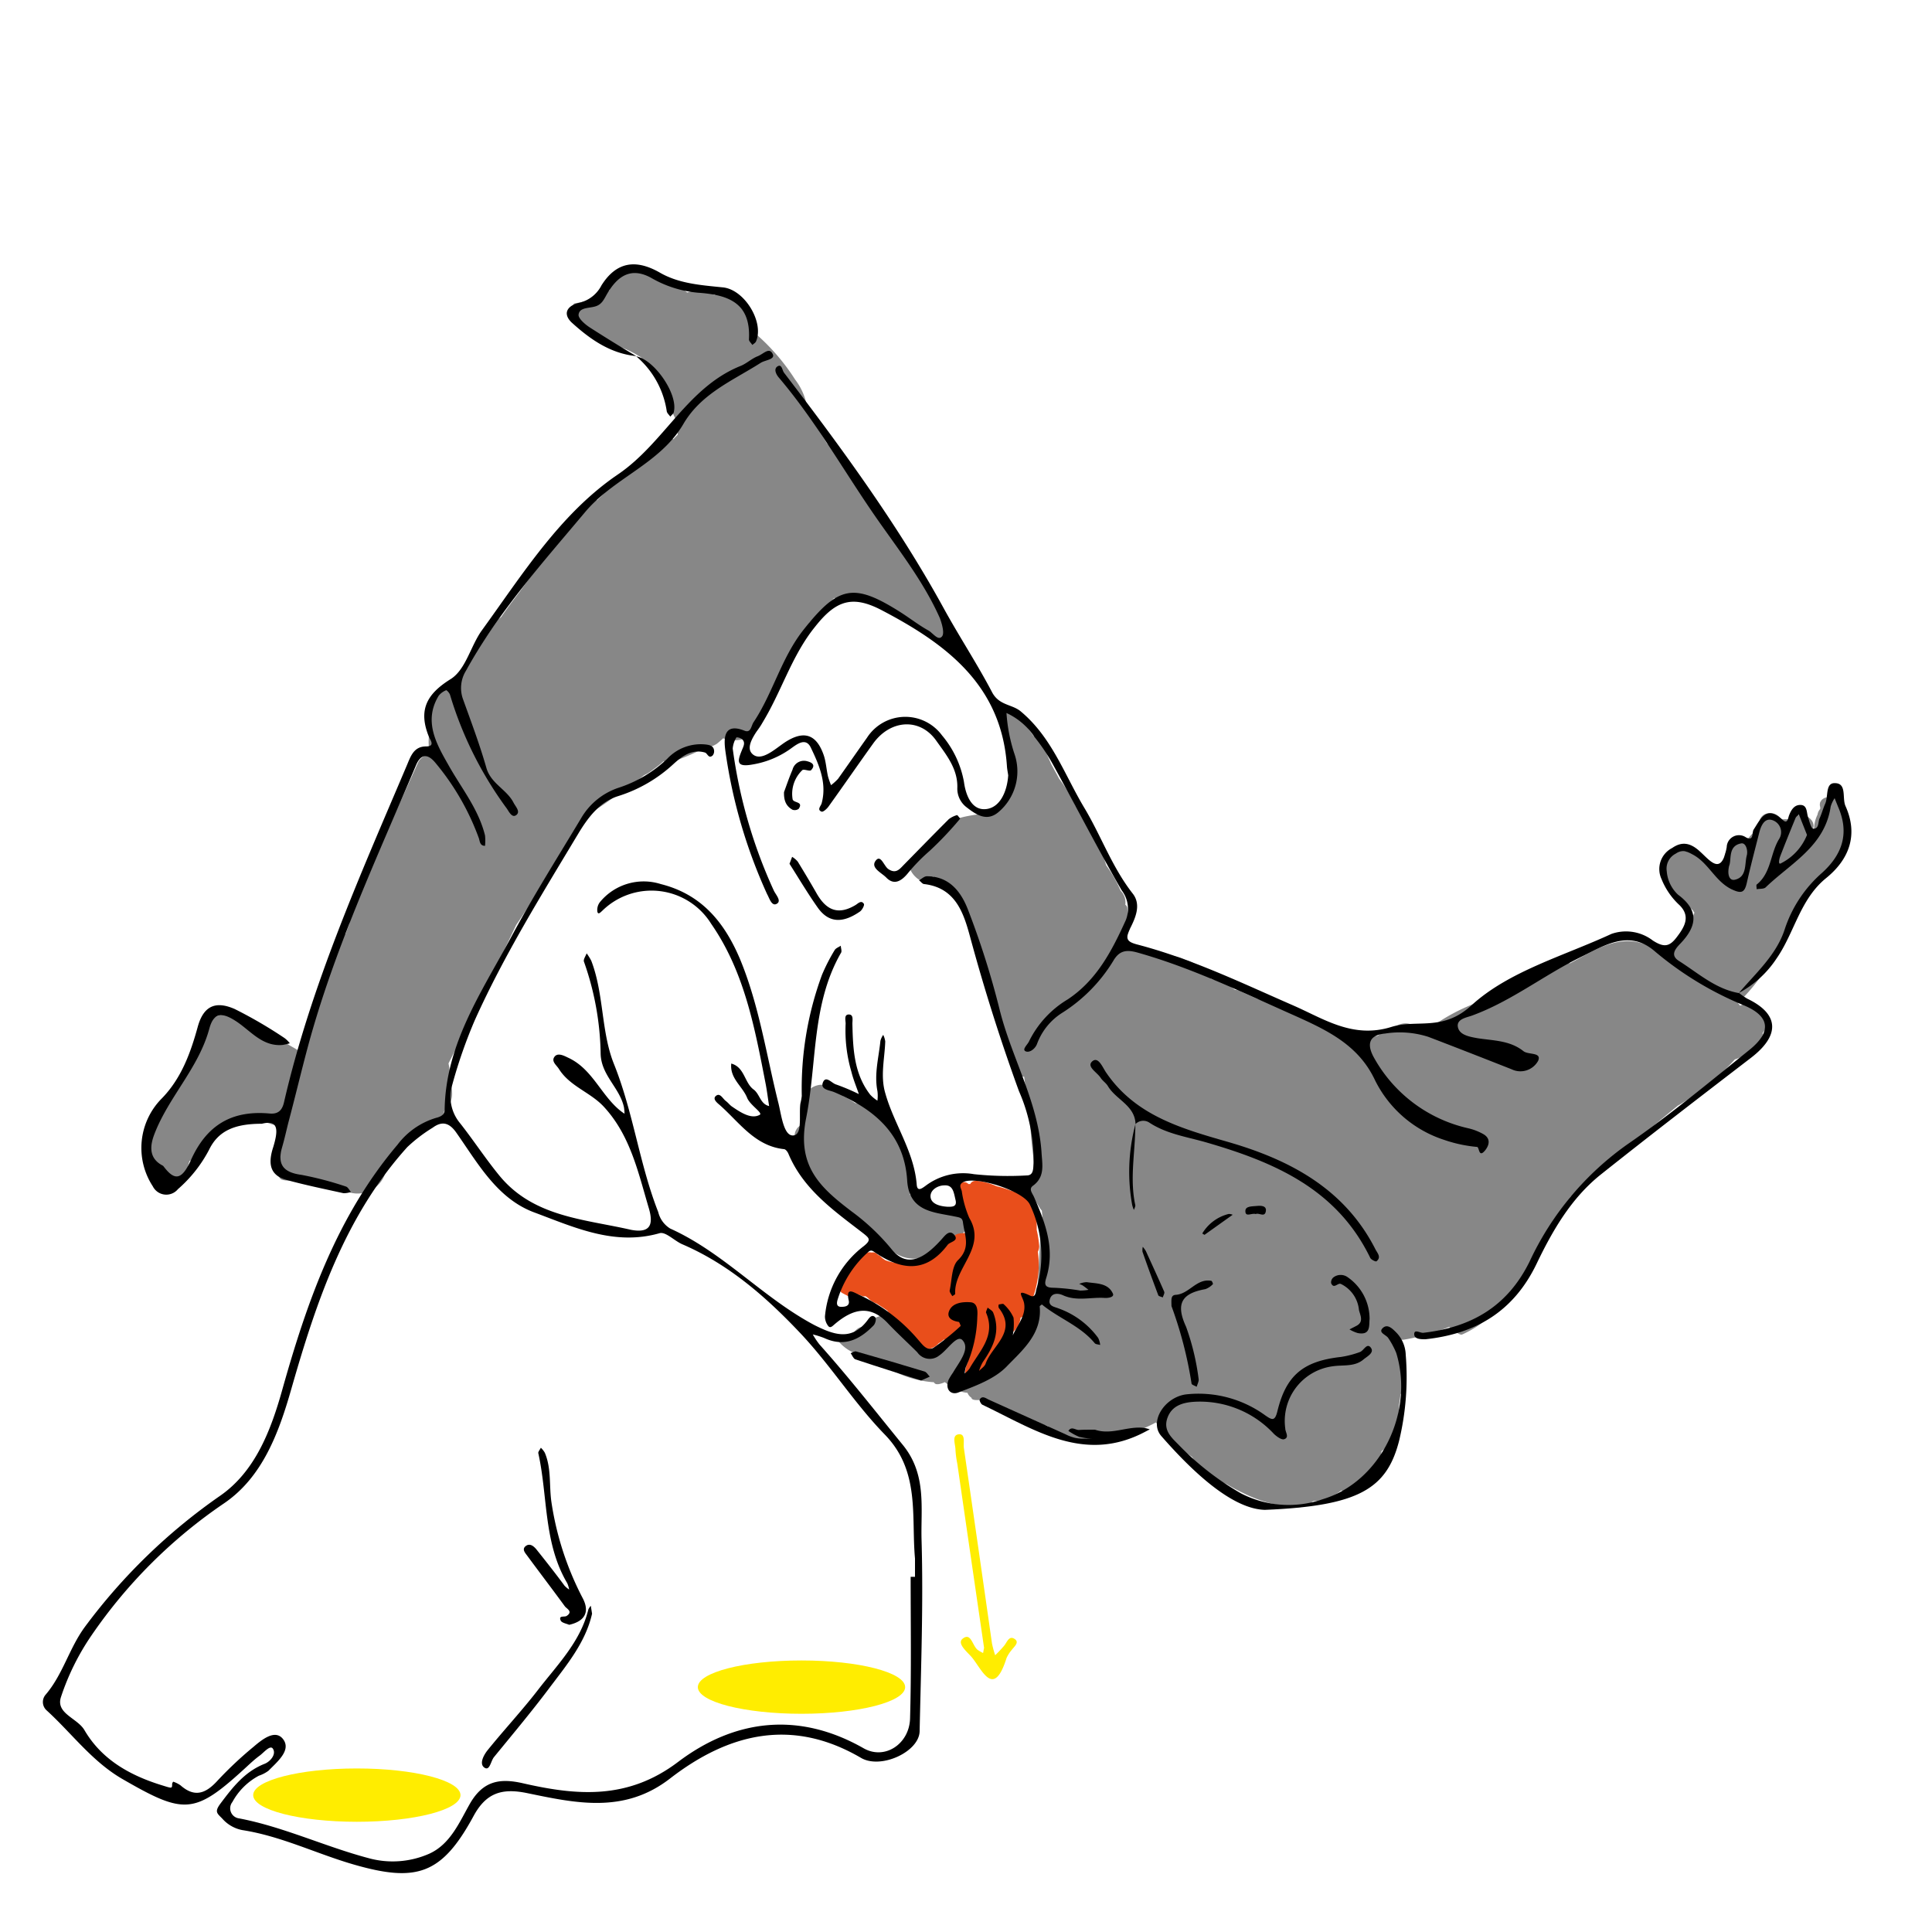 <svg xmlns="http://www.w3.org/2000/svg" viewBox="0 0 200 200"><defs><style>.cls-1{fill:#878787;}.cls-2{fill:#ffed00;}.cls-3{fill:#e94e1b;}</style></defs><g id="color"><path class="cls-1" d="M98.68,65.13l-.82-1a1.52,1.52,0,0,0-.32-.4,1.12,1.12,0,0,0-.11-.26q-2.73-4.76-5.92-9.2c-.68-1.34-1.37-2.68-2.09-4a11.11,11.11,0,0,0-3.8-4.34c-.66-1.06-1.31-2.12-2-3.17a6.36,6.36,0,0,0-1.31-3.47,21.71,21.71,0,0,0-3.88-4.56c-.09-.07-.32-.31-.56-.48a3.53,3.53,0,0,0-.06-.42,6.15,6.15,0,0,0-1.51-2.41c-.36-.4-1-1.2-1.61-1.07-.26.05-.51.12-.76.19a1.51,1.51,0,0,0-.47-.25L73,30.15a3.62,3.62,0,0,0-1.27,0H71.6l-.46.13a23.36,23.36,0,0,0-3-1.91,4.92,4.92,0,0,0-3.38-.78,2.08,2.08,0,0,0-1.64,2,.41.41,0,0,0,0,.34l0,.1s0,0,0,0a5.83,5.83,0,0,1-1.32.69,8.68,8.68,0,0,1-2.28.68c-.9.14,1.75,3.85,2.7,4A10.86,10.86,0,0,1,66.37,37a7,7,0,0,0,2.29,2.34,1.21,1.21,0,0,1,.09.2,12.47,12.47,0,0,0,1,3.46c.09.19.19.38.29.56q.07.72.12,1.44l-.46.47c-.27-.15-.6-.27-.83-.08q-3.66,3-7.06,6.4c-.22-.2-.4-.31-.49-.21C60.1,53,59,54.42,57.83,55.85l-.2.2s0,.06,0,.09c-1.33,1.69-2.62,3.42-3.87,5.17-.65.84-1.29,1.7-1.89,2.58a1.48,1.48,0,0,0-.38.37l-2.67,3.79a2.28,2.28,0,0,0-.32.69.4.4,0,0,0-.33.25l-.51,1.76a4.68,4.68,0,0,0-1.38.41,2.9,2.9,0,0,0-.78.57,3.74,3.74,0,0,0-1.05,3c0,.1.09.16.19.22a6.34,6.34,0,0,0-.2,2.74c0,.14-.1.28-.14.42a1.56,1.56,0,0,0-1,.78L36.19,94.64a1,1,0,0,0,0,.93c-.13.36-.28.72-.4,1.08a1.65,1.65,0,0,0-.67.9c-1.33,3.8-2.57,7.62-3.76,11.46l-3.48-2c-1.6-.94-4.16-3-6-1.44a4.34,4.34,0,0,0-1.07,2.07c-.27.75-.58,1.49-.92,2.22a21.88,21.88,0,0,1-2.48,4.08A2,2,0,0,0,17,115,7.65,7.65,0,0,0,15,120.4a3,3,0,0,0,2.48,2.52,1.69,1.69,0,0,0,2-1.92v-.06l0-.24a3,3,0,0,1,.07-.32l.09-.22a1.53,1.53,0,0,0,1.07-.6,14,14,0,0,1,.92-1.12l.17-.18.12-.12c.17-.16.35-.33.53-.48A13.72,13.72,0,0,1,24.82,116l.64-.34h0l.36-.16a3.82,3.82,0,0,1,.36-.13,2.75,2.75,0,0,0,1,.65,7.41,7.41,0,0,0,2.06.61h.16A31.35,31.35,0,0,0,29,119.8a.79.79,0,0,0-.35.38,1.86,1.86,0,0,0,.23,1.63v0h0A1.88,1.88,0,0,0,29,122c.18.25,1,.21,1.22.2a4.91,4.91,0,0,0,.67-.08,2.27,2.27,0,0,0,.77.08,4.65,4.65,0,0,0,.75-.08l.07.09a2.92,2.92,0,0,0,2.85.69,1.55,1.55,0,0,0,.5.41A3,3,0,0,0,40,120.86l.45-.59,1.2-1.56a15.39,15.39,0,0,0,2.16-1.7,6.75,6.75,0,0,0,.57-.63,1.85,1.85,0,0,0,.61-.17,1.7,1.7,0,0,0,1-1.2,2.38,2.38,0,0,0,.81-1.93,24.59,24.59,0,0,0-.37-3c2.41-4.73,4.72-9.51,7-14.32q.81-1.19,1.59-2.4a.16.16,0,0,0,.13-.07,73.26,73.26,0,0,0,5.59-8.89,34.78,34.78,0,0,0,3.27-2.22s.08,0,.11,0c.88-.61,1.74-1.27,2.57-1.94a3.15,3.15,0,0,0,.59-.33c.48-.35,1-.72,1.4-1.1a1.65,1.65,0,0,0,.66.12,21.14,21.14,0,0,0,3.67-1.55A2.34,2.34,0,0,0,74.2,77c.23-.18.45-.38.66-.57l.41.12a3.57,3.57,0,0,0,2.07-.17,3,3,0,0,0,1.55-1.52c.65-1.3,1.26-2.63,1.89-3.94a1.27,1.27,0,0,0,0-.86.75.75,0,0,0,.21-.25l2.84-5.39,1.21-1a.82.82,0,0,0,.26-.46c.36-.35.71-.7,1.06-1.06a1.37,1.37,0,0,0,.7.08,10.42,10.42,0,0,1,2.34-.3l.2.07c.28.07.56.18.84.26a1.56,1.56,0,0,0,.27.2l2.86,1.44c.5.48,1,.93,1.57,1.37l.09.08h0l.24.19a1.38,1.38,0,0,0,.94.24l.33.36C97.42,66.52,99.58,66.22,98.68,65.13Z"/><path class="cls-1" d="M191,85.77l-.24-2.25a1.28,1.28,0,0,0-.5-.71,1.63,1.63,0,0,0-.93-.29,1,1,0,0,0-.76.3l-.14.22a.84.84,0,0,0,0,.52l0,.18a1.12,1.12,0,0,0-.28.59,3.55,3.55,0,0,0-.36,1.61,1.25,1.25,0,0,0-.09-.12l0-.11c.19-.58-.36-1.13-.87-1.29a1.52,1.52,0,0,0-.92,0,.93.93,0,0,0-.52.41h-.06a4.15,4.15,0,0,0-.93,0,2.46,2.46,0,0,0-.27-.33,1.32,1.32,0,0,0-1.22-.29,1,1,0,0,0-.77.81,6.39,6.39,0,0,0-.09.75l-.13.08a5.19,5.19,0,0,0-1.17,1.26l-.14.19a2,2,0,0,0-1.71.51,1.67,1.67,0,0,0-.31,1.64c-.18.24-.33.59-.45.77l-.22.32A15.7,15.7,0,0,1,176.1,89a2.91,2.91,0,0,0-2.84-.82,1.62,1.62,0,0,0-.94,2.14c.56,1.36,1,2.65,2.33,3.42l.22.15,0,0a5.33,5.33,0,0,1,.42.4s0,.09.12.18a11.91,11.91,0,0,1-2.81,4.25.75.75,0,0,0-.09.15c-.1,0-.17-.06-.18,0a6.82,6.82,0,0,0-3.06-1.39c-2.46-.36-4.67,1.14-6.74,2.24a.94.94,0,0,0-.74.06l-5.44,3-1.27.59a1,1,0,0,0-.67-.08,20.48,20.48,0,0,0-6.21,3,.9.9,0,0,0-.34.52h-.12a2.87,2.87,0,0,0-1.09-.46,1.83,1.83,0,0,0-2.14-.12.61.61,0,0,0-.1.37,3.75,3.75,0,0,0-1.06.12.61.61,0,0,0-.23.11,1.8,1.8,0,0,0-.29.25l-.23.15a6.15,6.15,0,0,0-2.18.58.62.62,0,0,0-.23.18l-.09,0a2,2,0,0,0-.27-.22,44.8,44.8,0,0,0-9.76-4.4l-1.77-.8a1.34,1.34,0,0,0-.46-.11,6.87,6.87,0,0,0-1-.62,4.69,4.69,0,0,0-1.45-.49,3.76,3.76,0,0,0-1-1.08,4.72,4.72,0,0,0-1.67-.92,5,5,0,0,0-1.94-.47l-1.25,0-.24,0a10.48,10.48,0,0,0-2.41-.59l-.63-.3.68-1.74c.05-.13,0-.26-.23-.38a9.94,9.94,0,0,0,0-1.89.47.47,0,0,0-.21-.32,1.7,1.7,0,0,0-.49-1.46,12.71,12.71,0,0,0-1.48-2.61l-.66-2.1a10,10,0,0,0-1.7-3.17c-.24-.29-.52-.6-.82-.9a14.71,14.71,0,0,0-1.69-2.79c-.27-.52-.55-1-.84-1.55-.35-.8-.7-1.6-1-2.4a1.21,1.21,0,0,0-.82-.49c-.39-.55-.79-1.09-1.21-1.61,0-.09,0-.18-.07-.26a.85.85,0,0,0-.53-.48l0,0c0-.06-.24-.29-.36-.24a.14.14,0,0,0-.06.13c-.72-.18-1.56-.1-1.44.38.45,1.87,1,3.72,1.63,5.54l0,.35,0,0c-.08.21-.18.42-.26.63h0v0A28.67,28.67,0,0,1,103,84c-2.22.51-5,.31-6,2.52l-2.75,3c-.12.14-.05.38,0,.53a2.4,2.4,0,0,0,.53.73,2.32,2.32,0,0,0,.75.49c.16.06.39.13.53,0l.53-.56a2.66,2.66,0,0,0,.52.54,1.66,1.66,0,0,0,1.27.41c.11.17.21.34.3.5,1,1.88,1.93,3.81,2.78,5.77l.15.29a46.89,46.89,0,0,0,3,10v0a5.87,5.87,0,0,0,.88,3,1.52,1.52,0,0,0,.41.24l.12,0c.22,1.72.43,3.45.65,5.17a39.64,39.64,0,0,0,.64,5.21l-.22.09a1,1,0,0,0-.49.68V123a2.38,2.38,0,0,0,.4,1l.61,1a1.91,1.91,0,0,0,.24.32l.17,1.78c-.05,0-.08,0-.08,0,0,.19,0,.38,0,.58-.13,0-.22,0-.22,0l-.42,7.51c0,.07.13.16.27.24l-.09.2-.42.88q-.48.94-1,1.86a1.47,1.47,0,0,0-.06.14c-1.12,1.19-2.21,2.4-3.24,3.67a3.45,3.45,0,0,0-.57.18h-1.06c-.58,0-.71.3-.64.68h-.18c-.33,0-1.25,0-1.28.5s.75.61,1.12.64a1.1,1.1,0,0,0,.42.52c0,.22.42.25.71.23l.1,0a1.3,1.3,0,0,0,.37-.06,5.59,5.59,0,0,0,1.51,1c.2.09.4.16.6.24a1.91,1.91,0,0,0,.56.54l.28.14a.28.28,0,0,0,.36-.18l0,0a30.69,30.69,0,0,0,3.39,1,4,4,0,0,0,2,1.15,14.22,14.22,0,0,0,9.21-1.51,16.16,16.16,0,0,0,3.75,3.58,4.39,4.39,0,0,0,.42.58,9.86,9.86,0,0,0,3.19,2.25,17.48,17.48,0,0,0,1.62.87,13.92,13.92,0,0,0,5.09,1.47,2.58,2.58,0,0,0,2.2-.61,5.27,5.27,0,0,0,.89-.09,5,5,0,0,0,2-1,2.58,2.58,0,0,0,1.21-.15,5.27,5.27,0,0,0,3-3.94l0,0c1.52-1,1.69-3,1.8-4.61v-.19c.07-.36.11-.73.15-1.09a.5.5,0,0,0,.2-.31,11.83,11.83,0,0,0-.45-5.33,2.49,2.49,0,0,0,.61,0,21.88,21.88,0,0,0,4.68-1.32,7.12,7.12,0,0,0,.64.48c.17.11.5.4.72.3a11,11,0,0,0,5-4.5,1.66,1.66,0,0,0,.27-.26,31.09,31.09,0,0,0,4.11-7c.62-.85,1.25-1.7,1.88-2.54a1.28,1.28,0,0,0,1-.4c3.19-3.15,6.57-6.16,10.07-9a1.09,1.09,0,0,0,.15-.08,24.22,24.22,0,0,0,5.73-4.69,4.82,4.82,0,0,0,1-.42,4,4,0,0,0,1.88-2.11,1.36,1.36,0,0,0,0-.17c0-.09.12-.18.17-.27a1.33,1.33,0,0,0,.11-1.25l-.08-.09c.05-.36-1.59-1.58-2.18-1.4a3.88,3.88,0,0,0-.36.15s-.09-.15-.22-.28a20.25,20.25,0,0,0,5.19-8.34l2-3.44A3.59,3.59,0,0,0,189,90.45a1.58,1.58,0,0,0,.65-.46,6.32,6.32,0,0,0,1.31-3.61l.06-.09A.84.84,0,0,0,191,85.77Z"/><path class="cls-1" d="M99.79,126.09a2.24,2.24,0,0,0-2.19-.92c-.11,0-.21-.07-.32-.09a8.32,8.32,0,0,1-3.11-1.43,1.1,1.1,0,0,0,0-.27,10.63,10.63,0,0,0-.76-4.17,6.58,6.58,0,0,0-.86-1.52,7.64,7.64,0,0,0-2.93-3.18,2.6,2.6,0,0,0-1.11-.32,9,9,0,0,0-.83-.53,1.87,1.87,0,0,0-.32-.15c-.23-.2-.45-.41-.69-.6a2.45,2.45,0,0,0-1.79-.61c-.48.06-1.19.35-1.29.9a16.72,16.72,0,0,0-.27,3.14,1.24,1.24,0,0,0-1,1.6,8.49,8.49,0,0,0,.85,2.25,9.49,9.49,0,0,0,4.35,5.13,3.41,3.41,0,0,0,.48.18,19.26,19.26,0,0,0,4.36,4,3.59,3.59,0,0,0,3.91.39,9.58,9.58,0,0,0,1.78-1.56,7.82,7.82,0,0,0,1-.27A1.28,1.28,0,0,0,99.79,126.09Z"/><path class="cls-1" d="M100.56,139a1.49,1.49,0,0,0-.58-.77,1.21,1.21,0,0,0-.84-.24.81.81,0,0,0-.65.43l-.43,1a1.88,1.88,0,0,0-.33,0l-.2.08a.27.27,0,0,0-.18.21c0,.08,0,.17,0,.26a2.44,2.44,0,0,0-1-.4l-.72-.11-.12,0-.38-.08-.5-.14-.37-.5a.44.44,0,0,0,.07-.17.54.54,0,0,0-.19-.39,1.29,1.29,0,0,0-.56-.31,2.29,2.29,0,0,0-.08-.28,2.1,2.1,0,0,0-2.24-1.37,1.67,1.67,0,0,0-1.38,1.1,1.59,1.59,0,0,0-1,.16,1.54,1.54,0,0,0-.66.81l-.24.06a5.89,5.89,0,0,0-.83.31s-.37.17-.32.23a4.51,4.51,0,0,0,1.88,1.28,3.3,3.3,0,0,0,2.77,1.12l.39.3a10.89,10.89,0,0,0,4.82,1.5h0s0,.08.06.1a.32.32,0,0,0,.25.1.9.9,0,0,0,.36-.05,1.56,1.56,0,0,0,.41-.15l.06,0,0,0a4.59,4.59,0,0,0,.44.33l.18.09a.18.18,0,0,0,.2,0l.24-.47a.14.14,0,0,0,0-.14.43.43,0,0,1,0-.07.79.79,0,0,0,.61-.42l1.11-2.66A1.19,1.19,0,0,0,100.56,139Z"/></g><g id="destacado"><ellipse class="cls-2" cx="82.97" cy="174.65" rx="10.73" ry="2.76"/><ellipse class="cls-2" cx="36.94" cy="185.83" rx="10.73" ry="2.76"/><path class="cls-3" d="M107.58,129a11.67,11.67,0,0,0-.26-1.69v-2.15a1.88,1.88,0,0,0-1.88-1.88,2.78,2.78,0,0,0-.49.08l0,0-.22-.1-.07,0a12.06,12.06,0,0,0-1.51-.47,6.66,6.66,0,0,0-2-.55h0l-.17,0a.59.59,0,0,0-.54.33l-.19,0a.65.65,0,0,0-1.11.56,11.8,11.8,0,0,0,1,3.05.5.5,0,0,0,.22.21l.07.11c0,.39.07.77.13,1.15l-.56,0c-.31,0-.92,0-1.15.24s-.58.6-.86.92a3.91,3.91,0,0,0-1.12,1.27l-.49.32a.49.49,0,0,0-.43,0,6.23,6.23,0,0,1-4.3.06l-.31-.22a3.17,3.17,0,0,0-.34-.3l-.06,0-.14-.12a.58.58,0,0,0-.55-.16,1.36,1.36,0,0,0-.49,0,1.53,1.53,0,0,0-.76.48.58.58,0,0,0-.59.28l-1.19,1.95a.6.6,0,0,0-.06.43l-.09.06a.63.63,0,0,0,.13,1l.55.29a.64.64,0,0,0,.68-.06h0a.78.78,0,0,0,.43-.09,2.49,2.49,0,0,0,.45.18.53.53,0,0,0,.28,0l.25.17a2.08,2.08,0,0,0,.9.59c.37.24.75.47,1.11.73a9.39,9.39,0,0,0,1.4,1.55,1.82,1.82,0,0,0,.62,1.26,2.06,2.06,0,0,0,.8.22,1.33,1.33,0,0,0,.27.48.55.55,0,0,0,.05.17.65.65,0,0,0,1,.3h0a1.68,1.68,0,0,0,1.19-.6,2.08,2.08,0,0,0,.51-.37,3,3,0,0,0,.31,0c.52-.07,1.27-.17,1.52-.71l.09.09a2.56,2.56,0,0,0,.94.26c-.16.92-.29,1.85-.38,2.78a2.13,2.13,0,0,0-.25,1,.64.64,0,0,0,.9.55.55.55,0,0,0,.62-.15,18.72,18.72,0,0,0,3.24-4.32.6.6,0,0,0,.07-.2,2.31,2.31,0,0,0,.91-1.59.63.63,0,0,0,.39-.22,10.11,10.11,0,0,0,1.39-6.59A1.31,1.31,0,0,0,107.58,129Z"/></g><g id="Capa_3" data-name="Capa 3"><path d="M180.05,102.81a7.12,7.12,0,0,0,.82.57c3.31,1.58,3.43,3.78.41,6.11-5.21,4-10.42,8-15.57,12.1-3.06,2.44-5,5.81-6.64,9.23-2.37,4.93-6.28,7.26-11.51,7.82-.47,0-1.17,0-1.16-.54s.62-.09.95-.13c4.93-.57,8.69-2.69,11-7.39a30.72,30.72,0,0,1,10.22-12.19c4.35-3,8.4-6.38,12.51-9.69,2.39-1.92,2.14-3.55-.68-4.68a34.68,34.68,0,0,1-9.2-5.63c-2.6-2.15-5.1-.52-7.53.67-3.85,1.89-7.24,4.6-11.31,6.08-.55.2-1.6.35-1.44,1.18s1.2,1,2,1.15c1.65.26,3.37.22,4.78,1.34.5.41,1.92.08,1.53,1a2.09,2.09,0,0,1-2.75.88c-2.87-1.13-5.75-2.26-8.63-3.36a9.71,9.71,0,0,0-4.45-.34c-1.85.17-1.85,1.27-1.17,2.49A14.89,14.89,0,0,0,152,116.8a5.87,5.87,0,0,1,1.6.63c.69.43.6,1.06.16,1.63-.7.88-.61-.3-.85-.33a14.4,14.4,0,0,1-3.44-.74,12.15,12.15,0,0,1-7.14-6.19c-1.78-3.78-5.21-5.28-8.84-6.9-5.18-2.31-10.26-4.75-15.73-6.29-1.14-.32-1.89-.23-2.52.87a16.5,16.5,0,0,1-5.24,5.34,6.44,6.44,0,0,0-2.63,3.2c-.18.54-.79,1-1.2.81s.22-.7.37-1.06a10.42,10.42,0,0,1,4-4.32c3-2,4.55-5,6-8.19a3.14,3.14,0,0,0-.43-3.1c-2.41-4.19-4.62-8.49-6.95-12.73a19.81,19.81,0,0,0-2.07-3.14,7,7,0,0,0-2.9-2.48A17.06,17.06,0,0,0,105,78a5.52,5.52,0,0,1-1.64,6.07c-1.18,1-2.27.3-3.26-.47a2.43,2.43,0,0,1-1-2c.08-2-1.15-3.47-2.19-4.94-1.69-2.38-4.74-2.18-6.53.32-1.55,2.16-3.06,4.35-4.61,6.51-.17.24-.56.59-.72.53-.49-.19-.1-.55,0-.84.58-2.1-.26-4-1.11-5.78-.56-1.18-1.57-.25-2.21.19a9.4,9.4,0,0,1-3.83,1.55c-1.76.32-1.55-.39-1.09-1.5.15-.38.42-.82-.06-1.17a1,1,0,0,0-.51-.14,2.58,2.58,0,0,0-.39,1.16,51.6,51.6,0,0,0,4.25,14.69c.2.44.84,1.08.31,1.38s-.77-.6-1-1a53.5,53.5,0,0,1-4.32-14.83c-.15-1.13-.28-3,2-2.08.65.25.67-.52.92-.89,2-3,2.87-6.65,5.15-9.54,3.65-4.61,5.22-4.93,10.16-1.78.93.6,1.82,1.29,2.79,1.83.46.25,1,1.1,1.4.62.29-.32,0-1.31-.21-1.89-1.58-3.56-3.94-6.64-6.17-9.8-3.54-5-6.52-10.43-10.52-15.13-.27-.32-.55-.89-.11-1.15s.47.41.66.66C87.15,46.41,93,54.4,97.71,63c1.62,2.95,3.46,5.74,5,8.68.75,1.39,2.09,1.2,3,2,3.22,2.71,4.52,6.6,6.57,10,1.73,2.9,2.86,6.13,5,8.85.86,1.13.27,2.47-.29,3.58s-.28,1.39.72,1.66c5.64,1.47,10.86,4,16.18,6.32,3.14,1.37,6.15,3.46,10.14,2.22,2.67-.83,5.31.51,8.3-2.24,3.85-3.53,9.53-5.1,14.48-7.39a4.56,4.56,0,0,1,4.3.69c1.15.73,1.71.64,2.47-.36s1.49-2.13.27-3.32A7.41,7.41,0,0,1,172,91a2.45,2.45,0,0,1,1.11-3.22c1.1-.77,2-.43,2.85.35,1.06.94,2.24,2.62,2.79-.44a1.27,1.27,0,0,1,2-1c.84.43.58-.5.79-.82.74-1.13,1.31-2.55,3-1,.52.5.56-.22.67-.48.23-.59.56-1.1,1.22-1.06s.58.76.73,1.23.33,1.21.55,1.23c.63,0,.47-.69.66-1.09s.35-1,.57-1.49c.34-.74,0-2.17,1-2.14,1.27,0,.74,1.54,1.1,2.36,1.35,3,.39,5.53-2,7.47-2.71,2.2-3.27,5.64-5.13,8.32a10.77,10.77,0,0,1-3.9,3.57c1.75-2.06,3.86-3.91,4.73-6.55a13.25,13.25,0,0,1,3.85-5.86c2.15-1.93,2.88-4.15,1.68-6.88l-.35-.87a3.13,3.13,0,0,0-.41.87c-.6,4.11-4.14,5.86-6.73,8.36-.19.18-.61.13-.93.19,0-.16-.06-.42,0-.48,1.52-1.21,1.4-3.23,2.33-4.73a1.31,1.31,0,0,0-.65-1.92c-.84-.32-1.22.52-1.41,1.26-.44,1.74-.9,3.47-1.29,5.21-.23,1-.53,1.16-1.57.67-1.69-.82-2.36-2.66-3.94-3.55-.66-.37-1.19-.6-1.85-.14a1.74,1.74,0,0,0-.93,1.81,3.72,3.72,0,0,0,1.17,2.44c2.23,1.65,1.94,3.29.23,5.07-.52.54-1.07,1.2-.13,1.79C175.83,100.76,177.62,102.4,180.05,102.81ZM104.37,80.26c-.05-.34-.11-.62-.13-.91-.55-8.46-6.34-12.72-13-16.2-3-1.56-4.7-1-6.83,1.69C81.91,67.9,80.88,71.71,78.81,75c-.58.9-1.77,2.34-.88,3.09s2.25-.51,3.26-1.2c2-1.34,3.34-.92,4.1,1.34.22.68.26,1.42.42,2.13a7.71,7.71,0,0,0,.32.92,5.63,5.63,0,0,0,.72-.65c1-1.41,2-2.85,3-4.26a4.72,4.72,0,0,1,7.77-.24,10.3,10.3,0,0,1,2.27,4.82c.2,1.49.87,3,2.34,2.8S104.27,81.81,104.37,80.26Zm82.69,6.17-.84-2.12c-.12.12-.29.23-.35.38-.55,1.34-1.09,2.67-1.6,4-.07.21-.25.91.13.66A5.61,5.61,0,0,0,187.06,86.43ZM179,89.63c-.21.87,0,1.57.59,1.44,1.26-.28,1-1.59,1.23-2.49.15-.5-.07-1.37-.58-1.27C178.85,87.57,179.27,89,179,89.63Z"/><path d="M65.32,127.31c2.12.4,2.31-.67,1.84-2.26-1.1-3.7-1.91-7.53-4.67-10.5-1.39-1.49-3.5-2.09-4.63-3.89-.24-.39-.81-.77-.47-1.25s1-.12,1.44.09c2.45,1.13,3.35,3.78,5.3,5.41a5,5,0,0,0,.52.38,5.2,5.2,0,0,0-.06-.68c-.44-2-2.33-3.27-2.41-5.48a29.85,29.85,0,0,0-1.73-9.58c-.08-.22.17-.57.28-.86a5.76,5.76,0,0,1,.48.77c1.33,3.47,1,7.37,2.36,10.72,2,5,2.62,10.33,4.57,15.29a2.76,2.76,0,0,0,1.24,1.71c5.53,2.49,9.6,7.17,14.94,10,2,1,3.85,1.68,5.5-.53.17-.24.47-.65.8-.26.11.14,0,.66-.22.85-1.42,1.45-3,2.23-5.08,1.27a9,9,0,0,0-1.18-.37,7.54,7.54,0,0,0,.71,1.06c3,3.35,5.77,6.9,8.61,10.38,2.51,3.08,1.84,6.56,1.94,9.87.19,6.57-.06,13.15-.2,19.73,0,2.15-4,4-6.06,2.8-7.17-4.2-13.74-2.54-19.79,2.14-4.76,3.68-9.79,2.53-14.84,1.49-2.57-.52-4.2,0-5.49,2.39-3.29,6.06-5.89,6.9-12.45,5-3.85-1.12-7.48-2.93-11.49-3.55A3.67,3.67,0,0,1,23,188.25c-.54-.55-.82-.69-.16-1.57,1.27-1.69,2.5-3.28,4.55-4.09.59-.23,1.25-1,.85-1.58-.29-.39-.93.42-1.37.74s-.89.73-1.32,1.13c-5.43,5-6.44,5-12.9,1.27-3.13-1.82-5.22-4.72-7.82-7.09a1.16,1.16,0,0,1-.13-1.6c1.82-2.11,2.46-4.86,4.12-7.09a60,60,0,0,1,14-13.55c3.6-2.52,5.22-6.74,6.4-10.95,2.56-9.12,5.68-18,11.93-25.37a7.78,7.78,0,0,1,4-2.78c.43-.11.88-.3.88-.83.09-6.81,3.85-12.23,6.89-17.89,2.26-4.21,4.82-8.27,7.28-12.37A7.06,7.06,0,0,1,64,81.56a13.23,13.23,0,0,0,5.06-3,4.76,4.76,0,0,1,4-1.49c.38.05.8.12.86.61a.69.69,0,0,1-.15.53c-.43.37-.52-.23-.8-.31-1.35-.39-2.38.4-3.24,1.18A15,15,0,0,1,64,82.41c-1.94.6-3.15,2.25-4.15,3.91-3.78,6.3-7.67,12.56-10.69,19.27a50.59,50.59,0,0,0-2.34,6.7,4.27,4.27,0,0,0,.82,4c1.4,1.78,2.65,3.7,4.09,5.45C55.26,126,60.5,126.2,65.32,127.31Zm29,35.92h.4c0-.63,0-1.26,0-1.89-.4-4.42.56-9.05-3.13-12.84-3.16-3.25-5.61-7.17-8.72-10.47-3.52-3.73-7.4-7.14-12.23-9.22-.82-.35-1.73-1.33-2.36-1.15-4.69,1.34-8.85-.62-13-2.16-3.84-1.44-5.83-5.11-8.08-8.3-.72-1-1.46-1.16-2.41-.46a15.87,15.87,0,0,0-2.62,2c-6.45,7.14-9.42,16-12,25-1.31,4.6-3,9.19-7,11.9a52,52,0,0,0-13.66,13.6,25.32,25.32,0,0,0-3.2,6.44c-.56,1.71,1.7,2.17,2.43,3.42,1.8,3.08,4.75,4.71,8.08,5.73,1,.31,1,.33,1-.17a.49.49,0,0,1,.11-.22,2.85,2.85,0,0,1,.76.38c1.48,1.3,2.63.83,3.83-.49a39.25,39.25,0,0,1,3.7-3.48c.9-.77,2.29-1.91,3.11-.78s-.63,2.31-1.53,3.23a3.56,3.56,0,0,1-1,.52,6.71,6.71,0,0,0-2.74,2.72,1.05,1.05,0,0,0,.7,1.7c4.6.88,8.84,2.9,13.34,4.1a9.38,9.38,0,0,0,6.35-.45c2.19-1,3.12-3.29,4.2-5.18,1.39-2.42,3.18-2.63,5.47-2.11,5.63,1.29,10.88,1.73,16.08-2.21,5.83-4.4,12.44-5.26,19.2-1.41,2.19,1.25,4.75-.45,4.81-3.11C94.35,173,94.27,168.11,94.27,163.23Z"/><path d="M83,113.45a34.06,34.06,0,0,1,2.09-12.53,19.3,19.3,0,0,1,1.31-2.56c.12-.21.42-.31.64-.46,0,.26.15.58,0,.77C84,104,84.59,110,83.45,115.75c-1,5,1.5,7.21,4.7,9.65a22.75,22.75,0,0,1,4.14,3.91c1.77,2.21,3.72.62,5.23-1.07.32-.36.79-1,1.28-.39s-.43.69-.69,1c-2.29,3.05-4.91,2.62-7.65.72-.36-.25-.53,0-.73.17a10.84,10.84,0,0,0-3,4.73c-.13.39-.19.85.42.81.34,0,.84-.08.71-.66-.32-1.43.48-.85,1.06-.59a17.86,17.86,0,0,1,6.18,4.72c.4.45.89,1.17,1.55.76a24.85,24.85,0,0,0,2.8-2.25s-.12-.41-.21-.42c-.74-.11-1.32-.47-.94-1.23s1.38-.86,2.17-.8.73,1,.7,1.52a13.43,13.43,0,0,1-1.19,5.2,2.68,2.68,0,0,0-.11.65,2.57,2.57,0,0,0,.49-.5c1-1.79,2.77-3.39,1.71-5.81,0-.12.11-.34.17-.51.19.17.48.3.57.51.8,2,0,3.58-1.08,5.15a4.5,4.5,0,0,0-.38.9c.23-.25.58-.46.68-.75.65-1.87,3.31-3.28,1.37-5.77a.46.46,0,0,1,0-.37c.17,0,.45-.12.52,0a4.09,4.09,0,0,1,1,1.37,6.39,6.39,0,0,1-.08,1.84c.48-1.09,1.41-2.08,1.17-3.35-.14-.71-.94-1.51.62-.77.58.28.58-.36.66-.68a12.21,12.21,0,0,0-.69-8.77c-.7-1.42-5.7-3-6.94-2.27-.43.27-.19.58-.1.89a10.84,10.84,0,0,0,.78,2.79c1.84,3.09-1.61,5.13-1.46,7.86,0,.07-.19.16-.3.24-.1-.19-.3-.42-.27-.59.24-1.08.19-2.49.87-3.15,1.33-1.29.68-2.55.51-3.86-.06-.54-.32-.54-.9-.66-2.14-.44-4.68-.49-4.88-3.72-.3-4.83-3.45-7.41-7.57-9.15-.48-.2-1.45-.25-1.15-1s.91.08,1.35.21a21.77,21.77,0,0,1,2.37,1c-.26-.77-.58-1.52-.77-2.3a15.14,15.14,0,0,1-.6-5c0-.34-.19-.94.33-.94s.36.6.37,1c.06,2.58.17,5.15,1.85,7.31a4,4,0,0,0,.74.61,3.8,3.8,0,0,0,0-1c-.35-1.76.14-3.47.31-5.19a1.94,1.94,0,0,1,.29-.62,2.14,2.14,0,0,1,.21.68c-.06,1.78-.52,3.57,0,5.34.9,3.23,3,6.06,3.26,9.51.07.71.51.39.92.09a6.44,6.44,0,0,1,5-1.2,33.25,33.25,0,0,0,5.47.13c.72,0,.66-.72.7-1.24a17.83,17.83,0,0,0-1.51-7.49c-1.89-5.19-3.55-10.43-5-15.76-.67-2.47-1.44-5.27-4.8-5.67-.19,0-.36-.26-.54-.39.27-.15.54-.42.8-.42,2.39,0,3.6,1.69,4.3,3.55a87,87,0,0,1,3.23,10.21c1.23,5,4,9.56,4.35,14.84.07,1.25.38,2.51-.89,3.44-.47.34-.06.77.11,1.16,1.18,2.69,2.21,5.39,1.26,8.4-.23.73-.08,1,.8,1a21.08,21.08,0,0,1,2.73.29,4.89,4.89,0,0,0,.85-.08c-.2-.15-.39-.31-.6-.45a2.32,2.32,0,0,0-.36-.16,2.05,2.05,0,0,1,.78-.18c1,.15,2.21.07,2.71,1.19.16.36-.49.47-.88.44-1.43-.09-2.89.37-4.3-.28-.44-.2-1.15-.29-1.35.42s.46.77.88.94a8.69,8.69,0,0,1,4.12,3.06,2.14,2.14,0,0,1,.21.73c-.19-.06-.47-.06-.57-.19-1.49-1.8-3.73-2.57-5.46-4,0,0-.23.14-.23.2.27,2.84-1.81,4.55-3.43,6.23-1.26,1.29-3.21,2-5,2.68-.76.3-1.4-.33-1-1.32a6.24,6.24,0,0,1,.45-.73c.62-1.08,1.81-2.45,1-3.35-.56-.66-1.57,1-2.41,1.56a1.56,1.56,0,0,1-2.28-.32c-1-1-2.1-2-3.1-3.06-1.87-1.95-3.67-1.36-5.43.13-.24.2-.47.48-.69.21a1.6,1.6,0,0,1-.34-1,10.29,10.29,0,0,1,4-7.26c.82-.65.58-.84,0-1.31-3-2.32-6.2-4.52-7.77-8.23-.08-.21-.28-.49-.46-.51-3-.32-4.6-2.73-6.61-4.52-.27-.24-.86-.66-.44-1s.69.28,1,.52.41.42.64.58c.89.61,2,1.35,2.88.87.38-.19-1-1-1.3-1.77-.49-1.21-1.8-2-1.64-3.54,1.39.37,1.36,2,2.32,2.69.64.48.68,1.5,1.6,1.71-.12-.75-.21-1.5-.35-2.25-1.13-5.79-2.18-11.62-5.65-16.62a7.27,7.27,0,0,0-11.28-1.34c-.19.17-.42.43-.5.09a1.32,1.32,0,0,1,.27-1,5.86,5.86,0,0,1,6.3-1.86c4.19,1.05,6.57,3.93,8.19,7.75,2,4.82,2.74,10,4,15,.3,1.27.55,3.36,1.53,3.27s.55-2.13.73-3.32A5.65,5.65,0,0,0,83,113.45Zm15,11.47c.44,0,1.11.09.92-.69s-.25-1.59-1.18-1.52c-.62,0-1.47.45-1.41,1.19S97.3,124.87,98.05,124.92Z"/><path d="M27.11,116.33c-2.73,0-4.49.67-5.47,2.7a14,14,0,0,1-3.22,4.07,1.56,1.56,0,0,1-2.6-.29,7.27,7.27,0,0,1,.83-9c2.11-2.11,3.08-4.82,3.83-7.55.66-2.36,2.07-2.57,3.81-1.81a46.31,46.31,0,0,1,5.15,3A2.79,2.79,0,0,1,30,108a6,6,0,0,1-.73.17c-2.08.2-3.3-1.43-4.77-2.41s-2.36-1-2.83.72c-1.1,4.08-4.22,7.08-5.69,10.93-.44,1.15-.62,2.47.84,3.24a.31.31,0,0,1,.11.09c1.1,1.46,1.86,1.51,2.83-.64,1.64-3.66,4.26-5.18,8.14-4.83.86.08,1.3-.29,1.5-1.16C32.19,102,37.26,90.67,42.1,79.27c.39-.91.7-2,2-2,1,0,.42-.7.3-1-1.12-2.76-.25-4.43,2.3-6,1.51-1,2-3.31,3.12-4.93C54.08,59.47,58,53.15,64,49.09c4.78-3.27,7.16-9,12.67-11.21.62-.25,1.14-.76,1.76-1s1.21-1,1.57-.21c.25.55-.8.6-1.25.89-2.87,1.83-6.15,3.16-8,6.32C68.34,48,63.55,49.46,60.58,53c-4.41,5.26-9,10.36-12.34,16.43a3.4,3.4,0,0,0-.32,2.92c.85,2.37,1.74,4.72,2.43,7.14.47,1.64,2.11,2.23,2.81,3.6.21.41.74.93.29,1.28s-.77-.37-1-.69a38.47,38.47,0,0,1-5.86-11.74c-.05-.2-.35-.51-.4-.49a1.92,1.92,0,0,0-.77.56c-1.61,2.64-.24,5,1,7.18,1.34,2.4,3.12,4.56,3.79,7.3a5.42,5.42,0,0,1,0,1.07c-.56,0-.53-.5-.65-.82A26,26,0,0,0,45,78.88c-.83-.94-1.48-.75-1.94.35-4.06,9.63-8.5,19.1-11.22,29.24-.69,2.58-1.31,5.19-2,7.78-.21.85-.4,1.7-.64,2.53-.51,1.77.13,2.59,2,2.84a34.4,34.4,0,0,1,4.61,1.21c.21.06.35.37.52.56a2.18,2.18,0,0,1-.77.13c-2-.44-4-.85-5.92-1.38s-1.81-2-1.35-3.41C28.81,117,28.85,115.89,27.11,116.33Z"/><path d="M130.94,156.3c-3.25-.09-7.19-3.6-10.72-7.64-1.29-1.47.32-4,2.53-4.31a11.75,11.75,0,0,1,8.23,2.17c.71.49,1,.63,1.26-.45.91-3.73,2.7-5.17,6.58-5.6a10.25,10.25,0,0,0,1.94-.5c.41-.13.73-1,1.14-.47s-.37.91-.75,1.23c-.93.79-2.13.54-3.21.71a5.71,5.71,0,0,0-4.89,6.43c0,.39.46.93-.12,1.12-.27.08-.77-.28-1.06-.56a10.45,10.45,0,0,0-8.2-3.32c-1.21.07-2.35.39-2.81,1.65s.35,2,1.12,2.77a29,29,0,0,0,6.48,5.06,10.74,10.74,0,0,0,8.46.61c6-1.8,9.5-9,7.62-15.14a8.55,8.55,0,0,0-.81-1.52c-.21-.37-1.1-.57-.59-1.06s1.05.11,1.46.52a3.46,3.46,0,0,1,.92,2.24,28.23,28.23,0,0,1-.69,8.93C143.55,154.14,140.62,155.9,130.94,156.3Z"/><path d="M117.55,116.45c0-2-2-2.58-2.85-4-.19-.33-.55-.55-.76-.87-.36-.57-1.5-1.16-.87-1.71s1.08.65,1.43,1.15c3,4.41,7.67,5.77,12.51,7.16,6.37,1.82,12.15,4.8,15.37,11.14.21.41.64.82.11,1.25-.08.06-.55-.17-.64-.35-3.48-7.18-10-9.95-17.12-12-2-.56-4-.86-5.74-2a1.13,1.13,0,0,0-1.46.16Z"/><path d="M65.83,36.86c-2.69-.28-4.78-1.77-6.68-3.5-1-1-.27-1.76.75-2a3.49,3.49,0,0,0,2.37-1.83c1.51-2.39,3.49-2.75,6-1.33,2,1.17,4.32,1.32,6.57,1.55s4.29,3.63,3.42,5.6c-.07.15-.25.24-.38.36-.12-.2-.36-.39-.35-.58.21-3.8-2.16-4.62-5.3-4.83a11.7,11.7,0,0,1-4.81-1.53c-2.19-1.21-3.58-.09-4.62,1.73-.32.57-.54,1.06-1.25,1.24s-1.59.1-1.66.86c0,.4.7,1,1.2,1.32,1.56,1,3.17,2,4.77,2.94Z"/><path d="M113.35,148c1.75.6,3.43-.44,5.17-.17a3.12,3.12,0,0,1,.5.14l-.48.25c-6.32,3.35-11.5-.26-16.84-2.8-.15-.07-.34-.45-.28-.55.25-.41.6-.15.89,0l8,3.61a4.3,4.3,0,0,0,1.09.39c.56.07,1.13.05,1.69.07a7.92,7.92,0,0,1-1.38-.2,6.34,6.34,0,0,1-1.11-.61c.32-.53.74-.07,1.11-.1S112.82,148,113.35,148Z"/><path d="M121.27,135.2c0-.64-.1-1.13.45-1.16,1.39-.09,2.15-1.73,3.67-1.45.08,0,.2.33.17.34a2,2,0,0,1-.78.52c-2.39.43-3.13,1.45-2,3.89a25.2,25.2,0,0,1,1.31,5.48c0,.22-.14.49-.21.74-.18-.11-.51-.2-.53-.33A41.76,41.76,0,0,0,121.27,135.2Z"/><path d="M99.4,84.74a36.07,36.07,0,0,1-3.17,3.35,18.89,18.89,0,0,0-2.29,2.36c-.61.72-1.37,1.25-2.2.39-.49-.5-1.64-1-1.1-1.73s.86.57,1.34.87c.77.5,1.14,0,1.58-.45,1.55-1.58,3.1-3.17,4.66-4.73a2.51,2.51,0,0,1,.85-.42C99.12,84.37,99.25,84.57,99.4,84.74Z"/><path d="M81.73,89.42,82,88.7a2.32,2.32,0,0,1,.58.49c.68,1.11,1.35,2.23,2,3.37,1,1.7,2.22,2.19,4,1.12.25-.16.59-.53.85-.11.08.14-.19.65-.42.8-1.58,1.09-3.14,1.35-4.39-.46C83.59,92.45,82.68,90.91,81.73,89.42Z"/><path d="M141.78,136.54c-.07.69.13,1.71-1.22,1.46a3.64,3.64,0,0,1-.86-.38l.68-.35c.84-.41.43-1.11.3-1.65a3.34,3.34,0,0,0-1.88-2.71c-.33-.13-.72.57-1-.07a.67.67,0,0,1,.24-.61,1.24,1.24,0,0,1,1.49,0A5.25,5.25,0,0,1,141.78,136.54Z"/><path d="M95.35,142.91c-2.21-.71-4.52-1.43-6.8-2.19-.21-.07-.33-.42-.49-.64.19-.07.4-.22.56-.18q3.55,1,7.09,2.08c.21.06.36.35.54.53Z"/><path d="M65.82,36.88c1.89.31,4.37,3.88,3.94,5.73,0,.19-.24.35-.37.52-.13-.19-.35-.37-.37-.57a9.22,9.22,0,0,0-3.19-5.7Z"/><path d="M81.16,82c.23-.62.52-1.48.88-2.32a1.22,1.22,0,0,1,1.47-.89c.46.11,1,.35.45.94-.15.15-.77-.16-.91,0a3.39,3.39,0,0,0-1,3c.08.42,1.16.21.63,1a.69.69,0,0,1-.65.09C81.42,83.47,81.13,82.94,81.16,82Z"/><path d="M118.3,129.07a3.55,3.55,0,0,1,.31.42c.64,1.41,1.29,2.81,1.91,4.23.06.15-.09.39-.15.59-.16-.08-.43-.11-.47-.24q-.84-2.23-1.63-4.49A1.6,1.6,0,0,1,118.3,129.07Z"/><path d="M117.53,116.44c0,2.78-.61,5.56,0,8.34,0,.14-.09.31-.15.47a2.76,2.76,0,0,1-.18-.53,19.24,19.24,0,0,1,.32-8.27Z"/><path d="M124.69,127.83a2.65,2.65,0,0,1-.23-.14,4.42,4.42,0,0,1,2.65-2c.14-.05.33,0,.5.06Z"/><path d="M130,125.68c-.41-.15-1.09.38-1.08-.32,0-.53.74-.47,1.2-.52s.94,0,.93.43C131,126.14,130.31,125.49,130,125.68Z"/><path d="M58.92,168.2c-.26-.12-.78-.2-.88-.45-.24-.56.39-.32.62-.47.69-.46,0-.74-.19-1-1.28-1.75-2.6-3.48-3.89-5.23-.21-.29-.58-.67-.16-1s.82,0,1.09.32c1,1.25,2,2.52,2.93,3.78a2.68,2.68,0,0,0,.48.4,2.81,2.81,0,0,0-.2-.66c-2.47-4.17-2-9-3-13.48,0-.15.18-.36.27-.54a2.24,2.24,0,0,1,.41.52c.7,1.65.43,3.44.69,5.15a31.48,31.48,0,0,0,3.22,9.88C61,166.71,60.72,167.79,58.92,168.2Z"/><path d="M61.29,167.05c-.68,3-2.64,5.32-4.45,7.73s-3.78,4.76-5.7,7.11c-.34.41-.44,1.48-1,1.09s-.06-1.3.32-1.78c1.7-2.11,3.55-4.09,5.2-6.22,2-2.61,4.43-5,5.25-8.38a1.72,1.72,0,0,1,.25-.37Z"/></g><g id="flechas"><path class="cls-2" d="M101.87,170.58c-.94-6.44-1.86-12.75-2.77-19.06a10.2,10.2,0,0,1-.19-1.43c0-.58-.42-1.52.33-1.61s.46.9.54,1.42q1.47,10.11,2.91,20.23a11,11,0,0,0,.33,1.22,12.52,12.52,0,0,0,.94-1c.29-.36.49-1.05,1.05-.7s0,.78-.26,1.13a3.62,3.62,0,0,0-.55.85c-1.37,4.35-2.57,1.1-3.66-.14-.44-.5-1.5-1.37-.89-1.85.87-.7,1,.71,1.55,1.15a4,4,0,0,0,.57.33Z"/></g></svg>